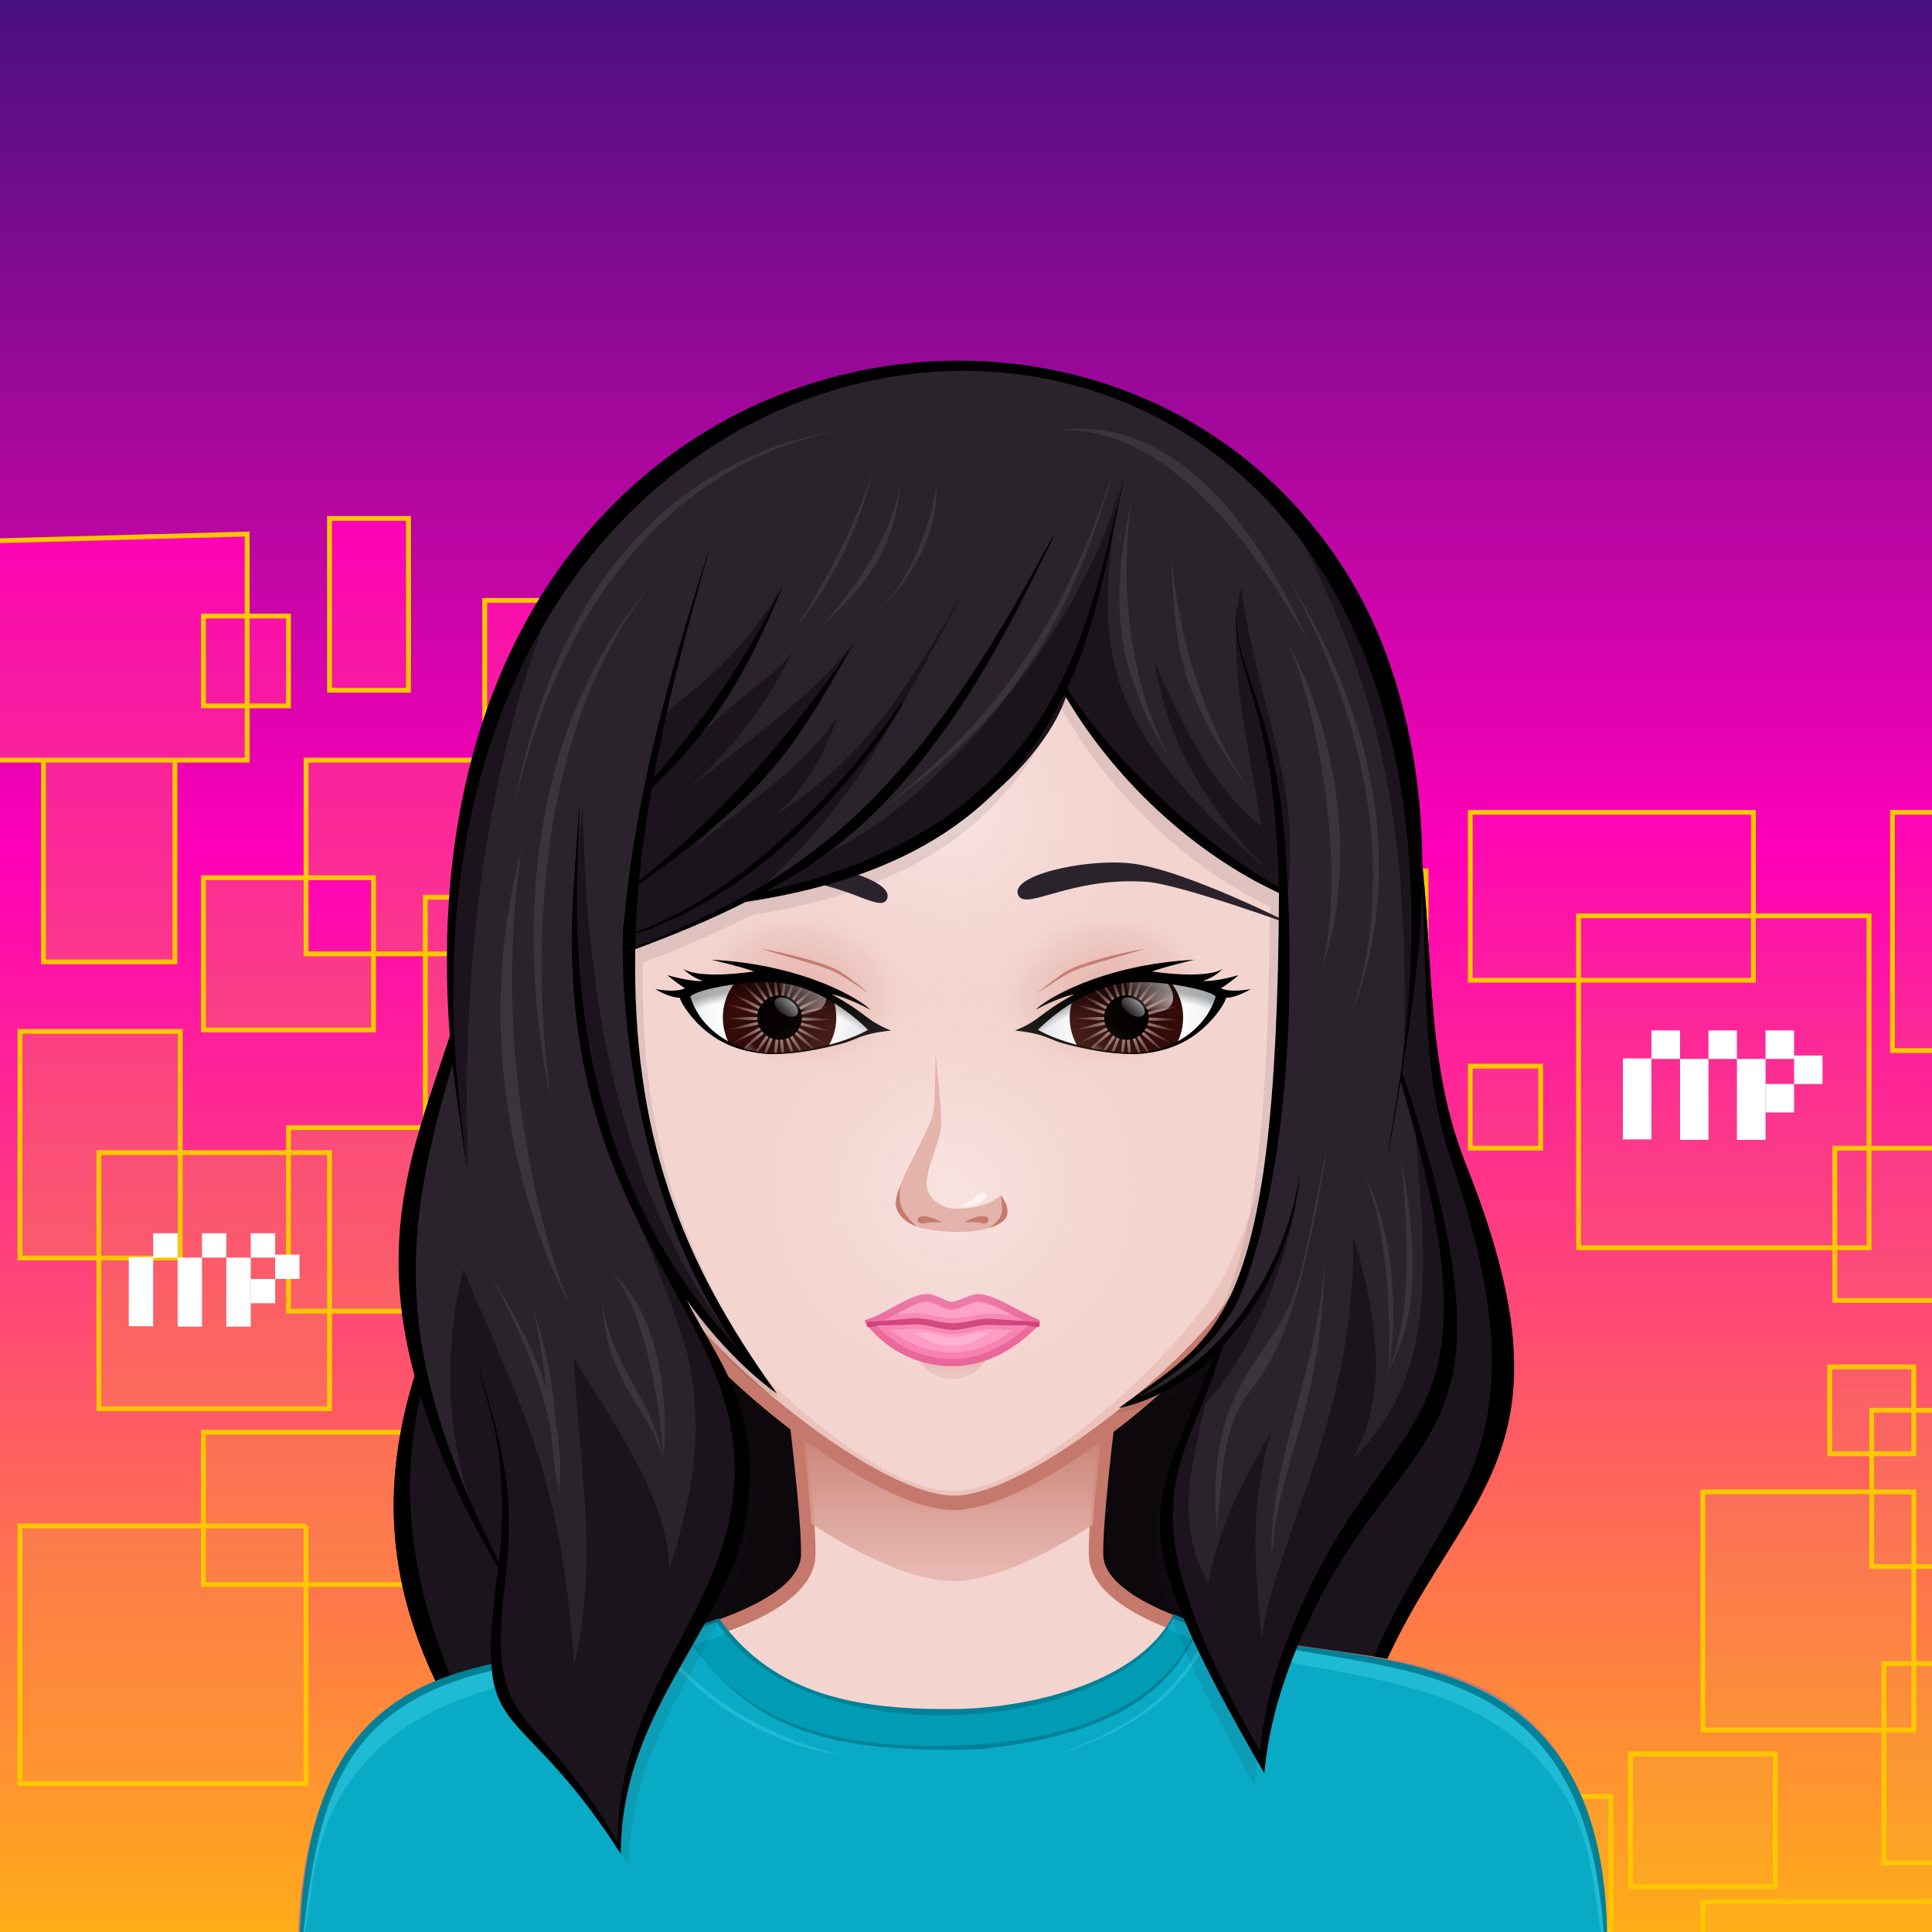 <svg width="600" height="600" viewBox="0 0 600 600" fill="none" xmlns="http://www.w3.org/2000/svg">
<rect x="0" y="0" width="600" height="600" fill="#808080" stroke="none"/>
<g clip-path="url(#clip0)">
<path d="M675 675H-75V-75H675V675Z" fill="url(#paint0_linear)"/>
<path d="M360.996 403.874H308.184V356.576H360.996V403.874ZM414.113 320.069H340.054V380.225H414.113V320.069ZM377.082 441.95H442.881V362.639H377.082V441.95ZM400.757 434.192H334.59V491.191H400.757V434.192ZM580.44 284.416H490.23V387.501H580.44V284.416ZM478.458 331.108H456.605V356.576H478.458V331.108ZM544.531 252.277H456.605V304.426H544.531V252.277ZM442.881 270.468H395.532V335.958H442.881V270.468ZM334.59 275.32H308.184V303.213H334.59V275.32ZM299.325 320.069H258.501V382.71H299.325V320.069ZM347.338 441.95H275.708V521.511H347.338V441.95ZM308.184 576.086H388.617V528.788H308.184V576.086ZM500.311 557.894H443.791V599.129H500.313V557.894H500.311ZM637.361 516.659H585.062V578.511H637.361V516.659ZM551.302 544.718H506.381V585.953H551.302V544.718ZM594.357 463.296H528.843V537.278H594.357V463.296ZM610.791 590.639H528.843V644H610.791V590.639ZM340.054 557.894H251.187V637.937H340.052V557.894H340.054ZM630.216 356.576H569.818V403.874H630.216V356.576ZM594.357 424.49H568.208V451.477H594.357V424.49ZM251.187 474.697H300.975V404.294H251.187V474.697ZM321.764 249.852L232 252.277V320.069H321.764V249.852ZM646 252.277H587.725V326.256H646V252.277ZM371.858 245H347.338V298.361H371.858V245ZM641.143 437.983H581.281V486.494H641.143V437.983Z" fill="url(#paint1_linear)" stroke="#FFC700" stroke-width="1.5"/>
<path d="M115.996 319.874H63.184V272.576H115.996V319.874ZM169.113 236.069H95.054V296.225H169.113V236.069ZM132.082 357.95H197.881V278.639H132.082V357.95ZM155.757 350.192H89.59V407.191H155.757V350.192ZM335.44 200.416H245.23V303.501H335.44V200.416ZM233.458 247.108H211.605V272.576H233.458V247.108ZM299.531 168.277H211.605V220.426H299.531V168.277ZM197.881 186.468H150.532V251.958H197.881V186.468ZM89.59 191.32H63.184V219.213H89.59V191.32ZM54.325 236.069H13.501V298.71H54.325V236.069ZM102.338 357.95H30.708V437.511H102.338V357.95ZM63.184 492.086H143.617V444.788H63.184V492.086ZM255.311 473.894H198.791V515.129H255.313V473.894H255.311ZM392.361 432.659H340.062V494.511H392.361V432.659ZM306.302 460.718H261.381V501.953H306.302V460.718ZM349.357 379.296H283.843V453.278H349.357V379.296ZM365.791 506.639H283.843V560H365.791V506.639ZM95.054 473.894H6.187V553.937H95.052V473.894H95.054ZM385.216 272.576H324.818V319.874H385.216V272.576ZM349.357 340.49H323.208V367.477H349.357V340.49ZM6.187 390.697H55.974V320.294H6.187V390.697ZM76.764 165.852L-13 168.277V236.069H76.764V165.852ZM401 168.277H342.725V242.256H401V168.277ZM126.858 161H102.338V214.361H126.858V161ZM396.143 353.983H336.281V402.494H396.143V353.983Z" fill="url(#paint2_linear)" stroke="#FFC700" stroke-width="1.5"/>
<rect x="504" y="328.705" width="8.861" height="25.142" fill="white"/>
<rect x="521.754" y="328.858" width="8.831" height="25.142" fill="white"/>
<rect x="512.861" y="320" width="8.892" height="8.858" fill="white"/>
<rect x="539.415" y="328.858" width="8.892" height="25.142" fill="white"/>
<rect x="530.585" y="320" width="8.831" height="8.858" fill="white"/>
<rect x="548.308" y="320" width="8.861" height="8.858" fill="white"/>
<rect x="557.169" y="327.792" width="8.831" height="8.858" fill="white"/>
<rect x="548.308" y="336.65" width="8.861" height="8.827" fill="white"/>
<rect x="40" y="390.425" width="7.575" height="21.445" fill="white"/>
<rect x="55.177" y="390.555" width="7.549" height="21.445" fill="white"/>
<rect x="47.575" y="383" width="7.601" height="7.555" fill="white"/>
<rect x="70.274" y="390.555" width="7.601" height="21.445" fill="white"/>
<rect x="62.726" y="383" width="7.549" height="7.555" fill="white"/>
<rect x="77.876" y="383" width="7.575" height="7.555" fill="white"/>
<rect x="85.451" y="389.646" width="7.549" height="7.555" fill="white"/>
<rect x="77.876" y="397.201" width="7.575" height="7.529" fill="white"/>
<path d="M174.312 581.198C174.243 581.107 174.181 581.004 174.115 580.908C182.136 577.971 397.819 596.238 412.418 594.007C412.416 594.231 412.404 594.457 412.404 594.681C412.988 594.548 412.901 594.525 412.93 593.937C413.466 593.87 415.107 593.591 412.986 592.99C420.205 461.509 503.214 482.503 455.514 362.327C444.228 334.285 445.069 307.926 442.345 275.076C438.533 278.798 439.78 298.083 435.117 333.755C470.497 444.642 440.118 439.918 411.287 493.006C401.749 510.547 394.103 528.421 392.454 548.216C345.483 466.991 359.204 468.814 377.991 419.612C374.76 424.172 361.63 433.94 349.591 436.237C379.031 413.87 396.582 413.799 397.198 277.325C370.202 264.833 345.643 241.612 330.491 215.59C310.86 256.298 276.046 273.338 231.57 280.101C220.486 285.736 208.947 290.46 197.284 294.769C196.298 352.11 211.274 391.264 241.327 432.823C230.78 425.272 220.002 412.834 212.407 402.25C221.522 420.503 235.079 435.611 231.383 468.267C227.298 504.133 192.791 528.562 192.791 574.691C159.097 522.096 147.728 544.377 155.545 487.036C142.748 464.65 136.527 449.452 131.348 433.217C130.094 433.206 128.079 433.503 126.929 433.639C112.274 488.863 133.264 529.888 174.312 581.198Z" fill="#1B141C"/>
<path d="M383.982 607.262H197.534V336.69H383.982V607.262Z" fill="#0C080C"/>
<path d="M412.987 592.99C420.207 461.509 503.216 482.503 455.516 362.327C446.573 340.107 445.245 318.934 443.724 294.76C443.283 294.76 442.84 294.76 442.396 294.76C443.105 318.344 443.515 339.326 450.441 359.532C493.833 486.731 413.841 460.73 412.44 592.872C403.278 591.625 182.252 577.865 174.114 580.908C144.985 538.094 123.465 496.321 127.952 449.624C126.568 448.393 125.408 446.937 124.308 445.423C115.429 494.856 136.234 533.604 174.311 581.2C174.243 581.109 174.181 581.006 174.114 580.91C182.136 577.973 397.819 596.24 412.418 594.009C412.416 594.233 412.403 594.459 412.403 594.683C412.987 594.55 412.9 594.527 412.929 593.939C413.468 593.87 415.109 593.591 412.987 592.99Z" fill="black"/>
<path d="M484.186 549.295C471.74 528.251 456.273 524.491 443.524 520.424C430.425 516.248 403.446 513.841 388.731 510.895C374.52 508.051 340.766 498.902 340.381 482.953C339.983 466.243 349.271 399.9 349.271 399.9H242.109C242.109 399.9 251.404 466.241 251.004 482.953C250.623 498.902 216.864 508.051 202.65 510.895C187.933 513.841 160.958 516.248 147.859 520.424C135.106 524.491 119.635 528.249 107.189 549.295C99.64 562.056 94.742 582.717 94.742 605.505H496.641C496.639 582.717 491.75 562.056 484.186 549.295Z" fill="#F3D4CF"/>
<path d="M340.381 482.955C345.55 505.596 378.012 511.332 394.851 514.703C440.238 523.774 464.814 525.338 482.475 555.18C488.489 565.365 493.784 588.045 494.826 605.217C498.628 605.82 495.926 569.104 484.186 549.295C464.004 515.171 423.924 517.941 388.731 510.897C374.52 508.053 340.766 498.904 340.381 482.955ZM251.541 482.955C251.155 498.904 217.402 508.053 203.191 510.897C167.998 517.941 127.917 515.171 107.736 549.295C95.996 569.106 93.294 605.82 97.096 605.217C98.138 588.045 103.433 565.365 109.447 555.18C127.105 525.338 151.683 523.774 197.071 514.703C213.909 511.332 246.372 505.594 251.541 482.955Z" fill="#FFF4F3"/>
<path d="M194.877 527.847C194.877 527.847 254.211 528.467 264.221 531.752C269.015 533.323 281.565 543.422 281.565 543.422C281.565 543.422 267.983 536.855 263.629 535.637C253.513 532.811 194.877 527.847 194.877 527.847ZM295.536 549.57C299.789 549.486 311.875 541.7 311.875 541.7C311.875 541.7 300.328 545.966 296.665 546.175C293.576 546.353 283.477 543.61 283.477 543.61C283.477 543.61 292.049 549.639 295.536 549.57ZM331.195 534.568C345.179 530.801 392.901 527.876 392.901 527.876C392.901 527.876 343.615 526.807 329.695 531.45C325.03 533.008 314.03 542.139 314.03 542.139C314.03 542.139 326.592 535.804 331.195 534.568Z" fill="#E4B3AB"/>
<path d="M484.186 549.296C464.006 515.174 423.856 517.927 388.731 510.898C374.52 508.054 340.766 498.905 340.381 482.956C339.983 466.246 349.271 399.903 349.271 399.903H242.109C242.109 399.903 251.404 466.244 251.004 482.956C250.623 498.905 216.864 508.054 202.65 510.898C187.933 513.844 160.958 516.251 147.859 520.428C135.106 524.494 119.635 528.252 107.189 549.298C99.64 562.059 94.742 582.72 94.742 605.508H496.641C496.639 582.718 491.75 562.057 484.186 549.296Z" stroke="#C5796D" stroke-width="4.5"/>
<path d="M296.054 491.022C307.641 491.003 323.996 483.547 339.368 473.537C340.296 459.682 342.925 437.816 345.032 421.443C316.122 417.688 275.137 417.775 246.374 421.661C248.462 437.884 251.052 459.419 251.994 473.224C267.6 483.41 284.298 491.04 296.054 491.022Z" fill="url(#paint3_linear)"/>
<path d="M316.965 609.42C279.957 609.42 236.792 609.277 185.003 608.979L139.21 608.73C111.557 608.581 106.061 608.55 102.685 608.55L93.211 608.563C93.277 524.613 134.675 518.79 178.501 512.619C193.563 510.499 209.138 508.305 223.215 502.813C240.876 527.621 268.634 530.969 293.468 530.969C294.85 530.969 296.247 530.957 297.645 530.934C323.888 530.344 354.723 521.044 364.594 501.597C365.866 502.082 367.051 502.642 368.195 503.184C369.481 503.791 370.811 504.421 372.284 504.954C381.917 508.442 393.896 510.091 406.574 511.84C448.03 517.557 499.624 524.669 498.924 605.207C498.93 605.526 498.932 607.479 498.899 608.09C474.698 608.09 458.28 608.324 439.273 608.596C413.491 608.965 381.401 609.42 316.99 609.42C316.977 609.42 316.971 609.42 316.965 609.42Z" fill="#09AAC5"/>
<path d="M498.71 605.505C494.511 594.142 496.722 573.521 484.547 555.18C460.406 518.811 415.515 522.142 374.279 510.352C365.57 528.096 348.922 538.4 329.886 544.306L329.853 544.209C348.531 537.584 364.414 527.499 373.364 510.079C372.326 509.776 371.29 509.474 370.258 509.151L372.239 505.347C422.346 520.758 462.788 509.619 486.256 549.295C493.821 562.056 498.71 582.717 498.71 605.505ZM207.363 512.996C209.988 512.387 212.604 511.738 215.21 511.032L212.451 507.375C164.092 519.861 127.747 511.954 105.662 549.295C98.1 562.056 93.209 582.717 93.209 605.505C97.408 594.142 95.198 573.521 107.373 555.18C129.272 522.188 168.248 521.858 206.078 513.281C219.583 529.913 239.312 541.663 260.774 545.046C233.853 538.023 217.11 525.009 207.363 512.996Z" fill="#1FBAD4"/>
<path d="M362.419 505.676C352.069 521.632 324.007 532.515 292.176 532.515C260.724 532.515 234.779 521.73 222.776 503.665L222.685 503.53L225.243 507.375C222.407 508.579 215.264 510.996 215.264 510.996L212.269 507.143L212.453 507.386C213.014 508.119 213.599 508.91 214.216 509.747C223.246 521.978 238.363 542.448 289.408 542.448C293.887 542.448 298.613 542.284 303.454 541.961C337.228 539.542 359.125 528.788 370.252 509.149C370.138 509.101 365.054 507.013 362.419 505.676Z" fill="#009CB6"/>
<path d="M364.489 501.338C354.046 522.223 320.922 530.205 297.637 530.729C267.318 531.201 240.536 526.915 223.286 502.561C168.661 523.99 93 495.13 93 608.772C112.225 608.772 84.084 608.643 185.002 609.186C424.018 610.56 423.572 608.295 499.084 608.295C499.139 608.024 499.131 605.486 499.127 605.209C500.039 500.375 414.146 519.886 372.353 504.759C369.513 503.729 367.271 502.376 364.489 501.338ZM222.602 503.781C251.209 546.821 347.313 537.986 364.385 502.619C366.706 503.595 369.233 504.566 371.926 505.519C363.838 522.478 346.497 538.667 303.438 541.752C237.116 546.173 221.794 519.287 212.617 507.259C212.898 507.181 219.776 504.84 222.602 503.781ZM93.29 608.418C98.469 561.025 103.143 527.17 161.012 517.124C180.885 513.458 191.07 513.107 212.451 507.323C228.761 529.681 245.057 545.686 305.053 543.163C349.324 538.239 364.238 523.236 372.301 505.666C427.241 522.958 495.118 505.31 498.423 607.964C393.877 606.603 292.874 603.883 93.29 608.418Z" fill="#008197"/>
<path d="M418.018 294.267H418.008C417.983 294.377 400.363 378.598 383.372 404.655C370.006 425.152 320.464 466.676 296.28 466.713C272.102 466.754 222.453 425.367 209.024 404.91C191.952 378.906 174.045 294.76 174.02 294.648H174.018C171.329 284.475 169.887 273.795 169.87 262.782C169.76 193.436 226.124 137.148 295.768 137.04C365.419 136.932 421.958 193.043 422.062 262.389C422.08 273.402 420.676 284.083 418.018 294.267Z" fill="#F3D4CF"/>
<path d="M349.612 148.962C389.189 170.192 416.06 211.847 415.986 259.745C415.967 270.758 414.527 281.438 411.836 291.611H411.834C411.809 291.721 393.902 375.869 376.828 401.873C364.51 420.644 321.401 463.032 295.965 463.032C270.527 463.032 227.423 420.642 215.103 401.873C198.028 375.869 180.119 291.723 180.096 291.611H180.094C177.405 281.438 175.963 270.758 175.947 259.745C175.87 211.847 202.743 170.192 242.316 148.962C199.445 169.061 169.79 212.475 169.868 262.782C169.885 273.795 171.327 284.475 174.016 294.649H174.018C174.045 294.76 191.952 378.906 209.027 404.91C218.175 418.848 246.571 447.368 268.483 458.321C267.387 457.853 266.283 457.355 265.17 456.835C276.374 462.791 287.262 466.703 295.65 466.713C295.752 466.713 295.864 466.703 295.965 466.703C296.067 466.703 296.179 466.713 296.28 466.713C304.666 466.703 315.555 462.791 326.76 456.835C325.646 457.357 324.541 457.853 323.443 458.321C345.355 447.37 373.753 418.846 382.902 404.91C399.974 378.906 417.885 294.76 417.906 294.649H417.91C420.599 284.475 422.041 273.795 422.058 262.782C422.141 212.475 392.489 169.061 349.612 148.962Z" fill="#EBC3BD"/>
<path d="M418.018 294.267H418.008C417.983 294.377 400.363 378.598 383.372 404.655C370.006 425.152 320.464 466.676 296.28 466.713C272.102 466.754 222.453 425.367 209.024 404.91C191.952 378.906 174.045 294.76 174.02 294.648H174.018C171.329 284.475 169.887 273.795 169.87 262.782C169.76 193.436 226.124 137.148 295.768 137.04C365.419 136.932 421.958 193.043 422.062 262.389C422.08 273.402 420.676 284.083 418.018 294.267Z" stroke="#C5796D" stroke-width="4.5"/>
<path d="M295.965 428.247C287.351 428.247 285.331 421.551 285.331 421.551H306.601C306.601 421.549 303.541 428.247 295.965 428.247Z" fill="url(#paint4_linear)"/>
<path d="M270.14 410.69C275.849 408.719 283.065 403.18 287.608 402.977C289.955 402.871 292.478 404.779 295.012 405.392C296.775 405.821 301.774 402.998 303.568 402.977C308.275 402.931 316.673 408.717 321.734 410.69C322.014 410.804 321.734 410.69 321.734 410.69C321.734 410.69 311.26 423.163 295.938 423.163C278.596 423.161 270.14 410.69 270.14 410.69C270.14 410.69 269.856 410.793 270.14 410.69Z" fill="#F771A9"/>
<path d="M270.14 410.69C275.849 408.719 283.065 403.18 287.608 402.977C289.955 402.871 292.478 404.779 295.012 405.392C296.775 405.821 301.774 402.998 303.568 402.977C308.275 402.931 316.673 408.717 321.734 410.69C322.014 410.804 321.734 410.69 321.734 410.69C321.734 410.69 311.26 423.163 295.938 423.163C278.596 423.161 270.14 410.69 270.14 410.69ZM270.14 410.69C270.14 410.69 269.856 410.793 270.14 410.69Z" stroke="#E85391" stroke-width="2.25"/>
<path d="M322.494 410.569C322.107 410.412 321.239 410.511 320.934 410.526C320.305 410.559 319.803 410.284 318.42 410.259C316.882 410.234 310.247 409.703 308.055 409.558C303.645 409.262 300.133 410.938 295.94 410.938C291.745 410.938 287.927 409.109 283.519 409.405C281.329 409.554 274.998 410.223 273.457 410.259C272.083 410.298 271.544 410.534 270.906 410.507C270.61 410.493 269.674 410.404 269.309 410.611C269.005 410.789 269.123 411.769 269.365 412.026C269.955 412.643 272.259 411.543 273.423 411.57C275.033 411.605 281.385 411.466 283.61 411.319C287.921 411.025 291.764 413.02 295.94 413.02C300.117 413.02 303.657 411.178 307.968 411.468C310.187 411.618 316.837 411.601 318.451 411.57C319.617 411.541 322.105 412.5 322.702 412.026C322.981 411.798 322.834 410.708 322.494 410.569Z" fill="#C92066"/>
<path d="M295.938 419.968C288.957 419.968 282.172 417.578 276.794 413.12C279.502 412.97 282.288 412.546 285 412.666C288.341 412.811 291.513 414.126 294.852 414.35C298.461 414.59 301.809 413.339 305.343 412.91C308.289 412.556 311.415 413.033 314.369 413.14C309.085 417.197 302.681 419.968 295.938 419.968ZM305.863 408.042C308.583 407.876 311.376 408.224 314.096 408.334C311.134 406.859 307.978 405.117 304.672 404.591C301.826 404.139 299.058 406.418 296.292 406.878C293.172 407.396 290.72 404.495 287.674 404.495C284.376 404.64 281.049 406.772 278.194 408.235C280.85 408.077 283.581 407.69 286.241 407.943C289.497 408.247 292.65 409.422 295.94 409.422C299.3 409.422 302.509 408.245 305.863 408.042Z" fill="#FF8EBD"/>
<path d="M295.838 417.994C291.635 417.994 287.537 416.542 284.016 413.849C284.803 413.772 285.598 413.712 286.363 413.712C286.605 413.712 286.848 413.718 287.09 413.731C288.352 413.799 289.595 414.162 290.914 414.547C292.194 414.916 293.516 415.299 294.898 415.415C295.171 415.44 295.445 415.448 295.716 415.448C297.413 415.448 299.023 415.026 300.58 414.622C301.569 414.361 302.503 414.114 303.464 413.973C303.988 413.89 304.556 413.853 305.198 413.853C305.753 413.853 306.325 413.882 306.893 413.923C303.961 416.101 300.166 417.994 295.838 417.994Z" fill="#FFA8CC"/>
<path d="M214.404 309.173C216.944 306.73 233.238 303.633 242.643 304.874C257.523 306.836 269.574 319.966 269.574 319.966C269.574 319.966 259.556 326.353 241.379 327.341C229.405 327.994 217.365 320.26 214.404 309.173Z" fill="url(#paint5_radial)"/>
<path d="M259.707 315.995C259.707 325.719 251.823 333.604 242.1 333.604C232.376 333.604 224.489 325.719 224.489 315.995C224.489 306.27 232.376 298.386 242.1 298.386C251.823 298.384 259.707 306.268 259.707 315.995Z" fill="#340B08"/>
<path d="M240.126 298.583C240.058 298.591 239.989 298.599 239.917 298.607C240.002 299.003 240.085 299.403 240.166 299.799C240.151 299.395 240.141 298.984 240.126 298.583ZM240.163 299.794C240.369 305.581 240.706 310.737 241.68 312.603C242.196 310.561 241.321 305.471 240.163 299.794ZM241.684 312.608C241.558 313.096 241.367 313.43 241.075 313.544C240.781 313.654 240.414 313.527 239.996 313.242C240.116 313.73 240.103 314.116 239.89 314.354C239.679 314.59 239.3 314.648 238.798 314.582C239.13 314.963 239.3 315.313 239.225 315.618C239.144 315.924 238.833 316.152 238.365 316.328C238.831 316.511 239.144 316.741 239.217 317.047C239.291 317.354 239.121 317.7 238.792 318.079C239.291 318.019 239.675 318.081 239.88 318.317C240.089 318.553 240.099 318.941 239.983 319.43C240.395 319.146 240.762 319.021 241.056 319.135C241.353 319.245 241.541 319.583 241.659 320.076C241.895 319.63 242.163 319.345 242.48 319.313C242.786 319.272 243.116 319.488 243.445 319.867C243.449 319.361 243.555 318.99 243.82 318.81C244.077 318.632 244.464 318.667 244.932 318.847C244.704 318.4 244.626 318.023 244.771 317.741C244.918 317.461 245.278 317.312 245.78 317.254C245.367 316.964 245.115 316.668 245.121 316.351C245.119 316.034 245.367 315.738 245.786 315.452C245.287 315.39 244.932 315.239 244.783 314.961C244.638 314.681 244.719 314.3 244.951 313.853C244.477 314.029 244.095 314.064 243.836 313.886C243.575 313.708 243.47 313.333 243.468 312.829C243.14 313.206 242.813 313.413 242.498 313.372C242.183 313.331 241.914 313.053 241.684 312.608ZM243.466 312.827C244.872 311.257 246.461 306.343 248.073 300.785C245.566 305.997 243.47 310.718 243.466 312.827ZM248.071 300.783C248.247 300.426 248.427 300.062 248.595 299.697C248.533 299.674 248.471 299.647 248.409 299.62C248.297 300.01 248.185 300.399 248.071 300.783ZM244.951 313.851C246.925 313.111 250.619 309.498 254.628 305.326C249.987 308.779 245.933 311.986 244.951 313.851ZM254.628 305.328C254.922 305.108 255.222 304.887 255.525 304.669C255.481 304.617 255.436 304.572 255.4 304.524C255.143 304.787 254.889 305.061 254.628 305.328ZM245.78 315.452C247.872 315.711 252.821 314.228 258.317 312.396C252.597 313.297 247.52 314.252 245.78 315.452ZM258.317 312.396C258.64 312.351 258.976 312.297 259.307 312.245C259.293 312.191 259.281 312.133 259.266 312.077C258.951 312.183 258.628 312.291 258.317 312.396ZM245.776 317.25C247.507 318.458 252.579 319.44 258.284 320.368C252.811 318.51 247.87 316.997 245.776 317.25ZM258.284 320.368C258.564 320.465 258.846 320.565 259.121 320.654C259.136 320.604 259.148 320.556 259.158 320.507C258.875 320.465 258.576 320.418 258.284 320.368ZM244.93 318.843C245.906 320.712 249.944 323.944 254.561 327.424C250.576 323.229 246.905 319.593 244.93 318.843ZM254.565 327.418C254.737 327.598 254.918 327.789 255.09 327.973C255.119 327.938 255.146 327.909 255.179 327.878C254.974 327.724 254.762 327.569 254.565 327.418ZM243.449 319.862C243.441 321.973 245.51 326.703 247.988 331.934C246.405 326.365 244.847 321.439 243.449 319.862ZM247.99 331.934C248.052 332.154 248.119 332.379 248.177 332.605C248.22 332.589 248.251 332.574 248.29 332.564C248.191 332.352 248.09 332.139 247.99 331.934ZM241.659 320.072C240.673 321.94 240.306 327.086 240.068 332.87C241.257 327.209 242.163 322.123 241.659 320.072ZM240.07 332.87C240.023 333.09 239.979 333.314 239.933 333.539C239.975 333.548 240.006 333.55 240.047 333.554C240.054 333.33 240.064 333.094 240.07 332.87ZM239.983 319.427C238.235 320.621 235.521 325.015 232.623 330.022C236.306 325.56 239.474 321.474 239.983 319.427ZM232.625 330.022C232.471 330.208 232.31 330.405 232.15 330.589C232.188 330.614 232.221 330.631 232.26 330.66C232.38 330.447 232.505 330.233 232.625 330.022ZM238.794 318.079C236.691 318.325 232.248 320.948 227.354 324.035C232.693 321.797 237.387 319.657 238.794 318.079ZM227.354 324.041C227.102 324.147 226.843 324.252 226.584 324.364C226.602 324.404 226.627 324.443 226.652 324.482C226.888 324.337 227.122 324.186 227.354 324.041ZM238.365 316.328C236.395 315.572 231.237 315.835 225.465 316.295C231.233 316.788 236.389 317.074 238.365 316.328ZM225.467 316.295C225.154 316.266 224.829 316.237 224.52 316.21C224.518 316.266 224.514 316.32 224.518 316.376C224.839 316.345 225.156 316.318 225.467 316.295ZM238.798 314.582C237.41 313.001 232.724 310.834 227.406 308.564C232.277 311.675 236.706 314.329 238.798 314.582ZM227.406 308.564C227.102 308.367 226.791 308.172 226.482 307.973C226.455 308.027 226.428 308.083 226.397 308.135C226.737 308.28 227.079 308.421 227.406 308.564ZM239.996 313.239C239.501 311.191 236.354 307.093 232.701 302.608C235.571 307.632 238.26 312.038 239.996 313.239ZM232.703 302.608C232.507 302.27 232.314 301.926 232.121 301.584C232.067 301.622 232.007 301.661 231.958 301.696C232.204 302.001 232.461 302.307 232.703 302.608Z" fill="url(#paint6_radial)"/>
<path d="M244.699 298.639C244.628 298.63 244.562 298.618 244.491 298.609C244.469 299.016 244.446 299.424 244.421 299.823C244.51 299.43 244.607 299.032 244.699 298.639ZM244.419 299.821C243.12 305.465 242.111 310.532 242.571 312.587C243.598 310.747 244.067 305.603 244.419 299.821ZM242.573 312.589C242.327 313.028 242.055 313.302 241.742 313.335C241.432 313.364 241.108 313.146 240.781 312.763C240.769 313.266 240.657 313.635 240.392 313.809C240.126 313.981 239.743 313.94 239.275 313.747C239.497 314.201 239.571 314.582 239.418 314.857C239.263 315.133 238.902 315.274 238.405 315.321C238.807 315.62 239.051 315.92 239.043 316.235C239.037 316.55 238.782 316.84 238.366 317.122C238.863 317.192 239.215 317.352 239.356 317.633C239.495 317.915 239.408 318.292 239.167 318.736C239.642 318.568 240.025 318.543 240.28 318.729C240.535 318.912 240.632 319.289 240.619 319.794C240.963 319.427 241.293 319.218 241.61 319.27C241.916 319.311 242.177 319.601 242.401 320.055C242.534 319.566 242.733 319.235 243.035 319.129C243.331 319.023 243.694 319.158 244.102 319.454C243.996 318.963 244.017 318.578 244.232 318.344C244.448 318.11 244.833 318.062 245.335 318.133C245.009 317.745 244.841 317.395 244.931 317.089C245.011 316.782 245.328 316.56 245.807 316.392C245.339 316.204 245.036 315.966 244.964 315.659C244.897 315.35 245.074 315.004 245.415 314.634C244.912 314.681 244.531 314.615 244.33 314.375C244.125 314.136 244.118 313.747 244.249 313.26C243.833 313.538 243.462 313.654 243.17 313.534C242.865 313.418 242.681 313.08 242.573 312.589ZM244.239 313.266C246.004 312.11 248.809 307.777 251.804 302.825C248.034 307.211 244.788 311.228 244.239 313.266ZM251.804 302.821C252.065 302.521 252.333 302.216 252.592 301.91C252.536 301.87 252.484 301.827 252.43 301.785C252.221 302.135 252.011 302.481 251.804 302.821ZM245.407 314.638C247.506 314.433 252.009 311.899 256.961 308.906C251.583 311.041 246.836 313.09 245.407 314.638ZM256.959 308.908C257.3 308.773 257.648 308.636 257.996 308.504C257.967 308.444 257.936 308.388 257.914 308.332C257.597 308.52 257.28 308.717 256.959 308.908ZM245.792 316.397C247.746 317.188 252.913 317.037 258.693 316.691C252.935 316.082 247.785 315.69 245.792 316.397ZM258.693 316.691C259.02 316.73 259.355 316.765 259.687 316.801C259.689 316.745 259.691 316.687 259.693 316.629C259.36 316.649 259.02 316.67 258.693 316.691ZM245.326 318.135C246.683 319.751 251.33 322.011 256.6 324.385C251.792 321.172 247.412 318.433 245.326 318.135ZM256.6 324.383C256.843 324.549 257.089 324.716 257.333 324.876C257.36 324.832 257.383 324.789 257.406 324.745C257.143 324.629 256.867 324.507 256.6 324.383ZM244.096 319.454C244.554 321.512 247.615 325.678 251.179 330.237C248.413 325.149 245.809 320.689 244.096 319.454ZM251.181 330.231C251.303 330.451 251.423 330.681 251.545 330.904C251.583 330.877 251.616 330.857 251.655 330.834C251.496 330.631 251.334 330.428 251.181 330.231ZM242.401 320.055C241.848 322.09 242.623 327.196 243.661 332.889C243.572 327.101 243.344 321.94 242.401 320.055ZM243.661 332.889C243.665 333.117 243.669 333.353 243.669 333.587C243.712 333.581 243.748 333.577 243.789 333.577C243.748 333.347 243.704 333.115 243.661 332.889ZM240.617 319.794C239.182 321.344 237.493 326.22 235.768 331.745C238.38 326.581 240.576 321.905 240.617 319.794ZM235.768 331.745C235.664 331.944 235.563 332.149 235.463 332.357C235.498 332.373 235.529 332.383 235.569 332.4C235.633 332.185 235.703 331.961 235.768 331.745ZM239.165 318.738C237.168 319.438 233.408 322.98 229.312 327.068C234.028 323.71 238.144 320.583 239.165 318.738ZM229.312 327.068C229.116 327.206 228.911 327.354 228.712 327.494C228.741 327.528 228.768 327.552 228.797 327.588C228.966 327.412 229.143 327.24 229.312 327.068ZM238.363 317.126C236.271 316.819 231.301 318.205 225.772 319.92C231.51 319.139 236.598 318.286 238.363 317.126ZM225.772 319.925C225.501 319.962 225.223 319.995 224.943 320.036C224.954 320.08 224.966 320.124 224.981 320.167C225.246 320.09 225.511 320.005 225.772 319.925ZM238.405 315.326C236.698 314.085 231.645 313.003 225.954 311.955C231.394 313.923 236.302 315.533 238.405 315.326ZM225.954 311.955C225.658 311.847 225.354 311.735 225.059 311.628C225.043 311.682 225.026 311.733 225.016 311.787C225.333 311.841 225.65 311.897 225.954 311.955ZM239.275 313.751C238.343 311.864 234.38 308.56 229.826 304.988C233.727 309.256 237.319 312.966 239.275 313.751ZM229.826 304.99C229.582 304.721 229.337 304.452 229.091 304.18C229.047 304.226 229.006 304.271 228.964 304.315C229.254 304.541 229.547 304.766 229.826 304.99ZM240.779 312.763C240.829 310.656 238.852 305.883 236.484 300.607C237.953 306.202 239.414 311.153 240.779 312.763ZM236.484 300.607C236.383 300.23 236.286 299.848 236.186 299.467C236.126 299.488 236.058 299.511 236 299.533C236.161 299.892 236.327 300.252 236.484 300.607Z" fill="url(#paint7_radial)"/>
<path d="M249.005 315.995C249.005 319.811 245.914 322.9 242.1 322.9C238.286 322.9 235.191 319.809 235.191 315.995C235.191 312.181 238.286 309.088 242.1 309.088C245.918 309.088 249.005 312.181 249.005 315.995Z" fill="#340B08"/>
<path opacity="0.9" d="M249.005 315.995C249.005 319.811 245.914 322.9 242.1 322.9C238.286 322.9 235.191 319.809 235.191 315.995C235.191 312.181 238.286 309.088 242.1 309.088C245.918 309.088 249.005 312.181 249.005 315.995Z" fill="black"/>
<path opacity="0.5" d="M232.465 324.06C233.782 323.175 235.572 323.531 236.457 324.847C237.341 326.167 236.991 327.954 235.672 328.839C234.35 329.728 232.564 329.373 231.68 328.056C230.795 326.736 231.145 324.944 232.465 324.06Z" fill="url(#paint8_linear)"/>
<path opacity="0.5" d="M247.557 315.033C246.819 316.131 244.712 316.003 242.844 314.752C240.973 313.498 240.055 311.59 240.791 310.495L240.793 310.492C241.526 309.394 243.635 309.521 245.504 310.776C247.374 312.028 248.292 313.933 247.559 315.031C247.557 315.033 247.557 315.033 247.557 315.033Z" fill="url(#paint9_linear)"/>
<path opacity="0.75" d="M255.941 312.102C254.272 314.665 249.967 314.816 246.327 312.446C242.689 310.074 241.092 306.076 242.76 303.515C244.429 300.957 248.734 300.801 252.374 303.171C256.01 305.545 257.605 309.546 255.941 312.102Z" fill="url(#paint10_linear)"/>
<path d="M203.425 317.548C203.425 346.154 220.122 369.337 240.714 369.337C261.307 369.337 278.004 346.154 278.004 317.548C278.004 288.941 261.307 265.755 240.714 265.755C220.122 265.755 203.425 288.941 203.425 317.548ZM214.405 309.173C216.944 306.73 233.238 303.633 242.643 304.874C257.524 306.836 269.574 319.966 269.574 319.966C269.574 319.966 259.556 326.353 241.379 327.341C229.405 327.994 217.365 320.26 214.405 309.173Z" fill="#F3D4CF"/>
<path d="M242.475 335.348C261.974 339.953 280.699 332.013 284.31 317.604C287.911 303.194 275.033 287.783 255.531 283.17C236.029 278.562 217.303 286.503 213.694 300.913C210.092 315.326 222.967 330.734 242.475 335.348ZM214.405 309.173C216.945 306.73 233.238 303.633 242.643 304.874C257.524 306.836 269.575 319.966 269.575 319.966C269.575 319.966 259.556 326.353 241.38 327.341C229.405 327.994 217.365 320.26 214.405 309.173Z" fill="url(#paint11_radial)"/>
<path d="M214.404 309.173C216.944 306.73 233.238 303.633 242.643 304.874C257.523 306.836 269.574 319.966 269.574 319.966C269.574 319.966 259.556 326.353 241.379 327.341C229.405 327.994 217.365 320.26 214.404 309.173Z" fill="url(#paint12_radial)"/>
<path d="M269.926 308.551C256.457 299.745 261.528 302.15 236.304 294.665C243.231 295.701 256.133 298.945 260.556 301.543C262.966 302.898 267.855 306.741 269.926 308.551Z" fill="#C5796D"/>
<path d="M203.441 307.147C203.441 307.147 207.759 309.852 211.133 309.854C211.401 311.441 215.776 318.677 223.3 322.997C234.674 329.531 247.947 327.513 260.619 324.329C266.823 322.784 266.44 321.18 276.722 320.041C268.648 316.788 269.502 314.868 258.303 308.806C263.415 309.782 270.283 313.602 270.283 313.602C267.72 310.594 249.738 299.523 220.924 298.048C220.924 298.048 230.555 300.302 234.18 301.713C217.504 303.985 212.963 301.479 212.078 300.812C212.818 301.437 214.539 303.38 218.301 304.648C214.411 304.945 207.297 302.852 207.297 302.852C207.297 302.852 209.093 304.563 212.741 306.923C209.621 308.423 203.441 307.147 203.441 307.147ZM214.405 309.415C216.944 307.06 233.238 304.07 242.643 305.27C257.524 307.161 269.574 319.825 269.574 319.825C269.574 319.825 259.556 325.986 241.379 326.939C229.405 327.567 217.365 320.109 214.405 309.415Z" fill="black"/>
<path d="M377.517 309.173C374.977 306.73 358.683 303.633 349.278 304.874C334.397 306.836 322.347 319.966 322.347 319.966C322.347 319.966 332.365 326.353 350.542 327.341C362.516 327.994 374.556 320.26 377.517 309.173Z" fill="url(#paint13_radial)"/>
<path d="M367.432 315.995C367.432 325.719 359.547 333.604 349.825 333.604C340.101 333.604 332.214 325.719 332.214 315.995C332.214 306.27 340.101 298.386 349.825 298.386C359.547 298.384 367.432 306.268 367.432 315.995Z" fill="#340B08"/>
<path d="M347.851 298.583C347.782 298.591 347.714 298.599 347.642 298.607C347.726 299.003 347.809 299.403 347.89 299.799C347.876 299.395 347.865 298.984 347.851 298.583ZM347.888 299.794C348.093 305.581 348.431 310.737 349.404 312.603C349.92 310.561 349.046 305.471 347.888 299.794ZM349.409 312.608C349.282 313.096 349.092 313.43 348.8 313.544C348.505 313.654 348.139 313.527 347.72 313.242C347.84 313.73 347.828 314.116 347.615 314.354C347.403 314.59 347.024 314.648 346.523 314.582C346.854 314.963 347.024 315.313 346.95 315.618C346.869 315.924 346.558 316.152 346.09 316.328C346.556 316.511 346.869 316.741 346.941 317.047C347.016 317.354 346.846 317.7 346.517 318.079C347.016 318.019 347.399 318.081 347.604 318.317C347.813 318.553 347.824 318.941 347.708 319.43C348.12 319.146 348.487 319.021 348.781 319.135C349.077 319.245 349.266 319.583 349.384 320.076C349.62 319.63 349.887 319.345 350.204 319.313C350.511 319.272 350.84 319.488 351.17 319.867C351.174 319.361 351.279 318.99 351.544 318.81C351.801 318.632 352.189 318.667 352.657 318.847C352.429 318.4 352.35 318.023 352.495 317.741C352.642 317.461 353.003 317.312 353.504 317.254C353.092 316.964 352.839 316.668 352.845 316.351C352.843 316.034 353.092 315.738 353.51 315.452C353.011 315.39 352.657 315.239 352.508 314.961C352.363 314.681 352.444 314.3 352.676 313.853C352.201 314.029 351.82 314.064 351.561 313.886C351.3 313.708 351.194 313.333 351.192 312.829C350.865 313.206 350.538 313.413 350.223 313.372C349.908 313.331 349.639 313.053 349.409 312.608ZM351.19 312.827C352.597 311.257 354.186 306.343 355.798 300.785C353.291 305.997 351.194 310.718 351.19 312.827ZM355.796 300.783C355.972 300.426 356.152 300.062 356.32 299.697C356.257 299.674 356.195 299.647 356.133 299.62C356.021 300.01 355.909 300.399 355.796 300.783ZM352.676 313.851C354.65 313.111 358.344 309.498 362.352 305.326C357.712 308.779 353.658 311.986 352.676 313.851ZM362.352 305.328C362.646 305.108 362.947 304.887 363.249 304.669C363.206 304.617 363.16 304.572 363.125 304.524C362.868 304.787 362.613 305.061 362.352 305.328ZM353.504 315.452C355.597 315.711 360.546 314.228 366.042 312.396C360.322 313.297 355.244 314.252 353.504 315.452ZM366.042 312.396C366.365 312.351 366.701 312.297 367.032 312.245C367.018 312.191 367.005 312.133 366.991 312.077C366.676 312.183 366.353 312.291 366.042 312.396ZM353.5 317.25C355.232 318.458 360.303 319.44 366.009 320.368C360.535 318.51 355.595 316.997 353.5 317.25ZM366.009 320.368C366.288 320.465 366.57 320.565 366.846 320.654C366.86 320.604 366.873 320.556 366.883 320.507C366.599 320.465 366.301 320.418 366.009 320.368ZM352.655 318.843C353.631 320.712 357.668 323.944 362.286 327.424C358.3 323.229 354.629 319.593 352.655 318.843ZM362.29 327.418C362.462 327.598 362.642 327.789 362.814 327.973C362.843 327.938 362.87 327.909 362.903 327.878C362.698 327.724 362.487 327.569 362.29 327.418ZM351.174 319.862C351.165 321.973 353.235 326.703 355.713 331.934C354.13 326.365 352.572 321.439 351.174 319.862ZM355.715 331.934C355.777 332.154 355.843 332.379 355.901 332.605C355.945 332.589 355.976 332.574 356.015 332.564C355.916 332.352 355.814 332.139 355.715 331.934ZM349.384 320.072C348.398 321.94 348.031 327.086 347.793 332.87C348.982 327.209 349.887 322.123 349.384 320.072ZM347.795 332.87C347.747 333.09 347.704 333.314 347.658 333.539C347.7 333.548 347.731 333.55 347.772 333.554C347.778 333.33 347.789 333.094 347.795 332.87ZM347.708 319.427C345.959 320.621 343.245 325.015 340.347 330.022C344.031 325.56 347.198 321.474 347.708 319.427ZM340.349 330.022C340.196 330.208 340.034 330.405 339.875 330.589C339.912 330.614 339.945 330.631 339.985 330.66C340.105 330.447 340.229 330.233 340.349 330.022ZM346.519 318.079C344.416 318.325 339.972 320.948 335.079 324.035C340.418 321.797 345.112 319.657 346.519 318.079ZM335.079 324.041C334.826 324.147 334.567 324.252 334.308 324.364C334.327 324.404 334.352 324.443 334.377 324.482C334.613 324.337 334.847 324.186 335.079 324.041ZM346.09 316.328C344.12 315.572 338.961 315.835 333.19 316.295C338.957 316.788 344.113 317.074 346.09 316.328ZM333.192 316.295C332.879 316.266 332.554 316.237 332.245 316.21C332.243 316.266 332.239 316.32 332.243 316.376C332.564 316.345 332.881 316.318 333.192 316.295ZM346.523 314.582C345.135 313.001 340.449 310.834 335.131 308.564C340.001 311.675 344.43 314.329 346.523 314.582ZM335.131 308.564C334.826 308.367 334.516 308.172 334.207 307.973C334.18 308.027 334.153 308.083 334.122 308.135C334.462 308.28 334.804 308.421 335.131 308.564ZM347.72 313.239C347.225 311.191 344.078 307.093 340.426 302.608C343.295 307.632 345.984 312.038 347.72 313.239ZM340.428 302.608C340.231 302.27 340.039 301.926 339.846 301.584C339.792 301.622 339.732 301.661 339.682 301.696C339.929 302.001 340.186 302.307 340.428 302.608Z" fill="url(#paint14_radial)"/>
<path d="M352.423 298.639C352.353 298.63 352.286 298.618 352.216 298.61C352.193 299.016 352.17 299.424 352.146 299.823C352.235 299.43 352.332 299.032 352.423 298.639ZM352.143 299.821C350.845 305.465 349.836 310.532 350.296 312.587C351.323 310.747 351.791 305.603 352.143 299.821ZM350.298 312.589C350.051 313.028 349.78 313.302 349.467 313.335C349.156 313.364 348.833 313.146 348.506 312.763C348.493 313.266 348.381 313.635 348.116 313.809C347.851 313.981 347.468 313.94 347 313.747C347.221 314.201 347.296 314.582 347.143 314.857C346.987 315.133 346.627 315.274 346.13 315.321C346.531 315.62 346.776 315.92 346.768 316.235C346.761 316.55 346.507 316.84 346.09 317.122C346.587 317.192 346.94 317.352 347.08 317.633C347.219 317.915 347.132 318.292 346.892 318.736C347.366 318.568 347.75 318.543 348.004 318.729C348.259 318.912 348.357 319.289 348.344 319.794C348.688 319.427 349.017 319.218 349.334 319.27C349.641 319.311 349.902 319.601 350.126 320.055C350.258 319.566 350.457 319.235 350.76 319.129C351.056 319.023 351.418 319.158 351.827 319.454C351.721 318.963 351.742 318.578 351.957 318.344C352.172 318.11 352.558 318.062 353.059 318.133C352.734 317.745 352.566 317.395 352.655 317.089C352.736 316.782 353.053 316.56 353.531 316.392C353.063 316.204 352.761 315.966 352.688 315.659C352.622 315.35 352.798 315.004 353.14 314.634C352.637 314.681 352.255 314.615 352.054 314.375C351.849 314.136 351.843 313.747 351.974 313.26C351.557 313.538 351.186 313.654 350.894 313.534C350.59 313.418 350.405 313.08 350.298 312.589ZM351.963 313.266C353.728 312.11 356.533 307.777 359.529 302.825C355.758 307.211 352.512 311.228 351.963 313.266ZM359.529 302.821C359.79 302.521 360.057 302.216 360.316 301.91C360.26 301.87 360.208 301.827 360.155 301.785C359.945 302.135 359.736 302.481 359.529 302.821ZM353.132 314.638C355.23 314.433 359.734 311.899 364.685 308.906C359.307 311.041 354.561 313.09 353.132 314.638ZM364.683 308.908C365.025 308.773 365.373 308.636 365.721 308.504C365.692 308.444 365.661 308.388 365.638 308.332C365.321 308.52 365.004 308.717 364.683 308.908ZM353.517 316.397C355.471 317.188 360.637 317.037 366.417 316.691C360.66 316.082 355.51 315.69 353.517 316.397ZM366.417 316.691C366.744 316.73 367.08 316.765 367.412 316.801C367.414 316.745 367.416 316.687 367.418 316.629C367.084 316.649 366.744 316.67 366.417 316.691ZM353.051 318.135C354.408 319.751 359.054 322.011 364.325 324.385C359.516 321.172 355.137 318.433 353.051 318.135ZM364.325 324.383C364.567 324.549 364.814 324.716 365.058 324.876C365.085 324.832 365.108 324.789 365.131 324.745C364.868 324.629 364.592 324.507 364.325 324.383ZM351.82 319.454C352.278 321.512 355.34 325.678 358.903 330.237C356.138 325.149 353.534 320.689 351.82 319.454ZM358.905 330.231C359.028 330.451 359.148 330.681 359.27 330.904C359.307 330.877 359.34 330.857 359.38 330.834C359.22 330.631 359.059 330.428 358.905 330.231ZM350.126 320.055C349.573 322.09 350.347 327.196 351.385 332.889C351.296 327.101 351.068 321.94 350.126 320.055ZM351.385 332.889C351.389 333.117 351.394 333.353 351.394 333.587C351.437 333.581 351.472 333.577 351.514 333.577C351.472 333.347 351.429 333.115 351.385 332.889ZM348.342 319.794C346.906 321.344 345.218 326.22 343.492 331.745C346.105 326.581 348.301 321.905 348.342 319.794ZM343.492 331.745C343.389 331.944 343.287 332.149 343.188 332.357C343.223 332.373 343.254 332.384 343.293 332.4C343.358 332.185 343.428 331.961 343.492 331.745ZM346.89 318.738C344.893 319.438 341.133 322.98 337.037 327.068C341.752 323.71 345.868 320.583 346.89 318.738ZM337.037 327.068C336.84 327.206 336.635 327.354 336.436 327.494C336.465 327.528 336.492 327.552 336.521 327.588C336.691 327.412 336.867 327.24 337.037 327.068ZM346.088 317.126C343.996 316.819 339.026 318.205 333.497 319.92C339.235 319.139 344.323 318.286 346.088 317.126ZM333.497 319.925C333.225 319.962 332.948 319.995 332.668 320.036C332.678 320.08 332.691 320.124 332.705 320.167C332.97 320.09 333.236 320.005 333.497 319.925ZM346.13 315.326C344.422 314.085 339.37 313.003 333.679 311.955C339.119 313.923 344.027 315.533 346.13 315.326ZM333.679 311.955C333.383 311.847 333.078 311.735 332.784 311.628C332.767 311.682 332.751 311.733 332.74 311.787C333.057 311.841 333.374 311.897 333.679 311.955ZM347 313.751C346.067 311.864 342.104 308.56 337.551 304.988C341.452 309.256 345.044 312.966 347 313.751ZM337.551 304.99C337.306 304.721 337.062 304.452 336.815 304.18C336.772 304.226 336.73 304.271 336.689 304.315C336.979 304.541 337.271 304.766 337.551 304.99ZM348.504 312.763C348.553 310.656 346.577 305.883 344.209 300.607C345.678 306.202 347.138 311.153 348.504 312.763ZM344.209 300.607C344.108 300.23 344.01 299.848 343.911 299.467C343.851 299.488 343.782 299.511 343.724 299.533C343.886 299.892 344.052 300.252 344.209 300.607Z" fill="url(#paint15_radial)"/>
<path d="M356.73 315.995C356.73 319.811 353.639 322.9 349.825 322.9C346.011 322.9 342.916 319.809 342.916 315.995C342.916 312.181 346.011 309.088 349.825 309.088C353.643 309.088 356.73 312.181 356.73 315.995Z" fill="#340B08"/>
<path opacity="0.9" d="M356.73 315.995C356.73 319.811 353.639 322.9 349.825 322.9C346.011 322.9 342.916 319.809 342.916 315.995C342.916 312.181 346.011 309.088 349.825 309.088C353.643 309.088 356.73 312.181 356.73 315.995Z" fill="black"/>
<path opacity="0.5" d="M340.189 324.06C341.507 323.175 343.297 323.531 344.181 324.847C345.066 326.167 344.716 327.954 343.396 328.839C342.075 329.728 340.289 329.373 339.404 328.056C338.52 326.736 338.87 324.944 340.189 324.06Z" fill="url(#paint16_linear)"/>
<path opacity="0.5" d="M355.281 315.033C354.544 316.131 352.437 316.003 350.568 314.752C348.698 313.498 347.78 311.59 348.515 310.495L348.517 310.492C349.251 309.394 351.36 309.521 353.228 310.776C355.099 312.028 356.017 313.933 355.283 315.031C355.281 315.033 355.281 315.033 355.281 315.033Z" fill="url(#paint17_linear)"/>
<path opacity="0.75" d="M363.666 312.102C361.996 314.665 357.691 314.816 354.052 312.446C350.414 310.074 348.816 306.076 350.484 303.515C352.154 300.957 356.459 300.801 360.099 303.171C363.734 305.545 365.33 309.546 363.666 312.102Z" fill="url(#paint18_linear)"/>
<path d="M351.207 265.755C330.614 265.755 313.917 288.943 313.917 317.548C313.917 346.154 330.614 369.337 351.207 369.337C371.799 369.337 388.496 346.154 388.496 317.548C388.496 288.941 371.799 265.755 351.207 265.755ZM350.544 327.341C332.367 326.355 322.349 319.966 322.349 319.966C322.349 319.966 334.399 306.836 349.28 304.874C358.685 303.631 374.979 306.73 377.519 309.173C374.556 320.26 362.516 327.994 350.544 327.341Z" fill="#F3D4CF"/>
<path d="M378.228 300.915C374.619 286.505 355.893 278.562 336.391 283.172C316.888 287.785 304.011 303.196 307.611 317.606C311.222 332.015 329.948 339.955 349.446 335.35C368.955 330.734 381.83 315.326 378.228 300.915ZM350.544 327.341C332.368 326.355 322.349 319.966 322.349 319.966C322.349 319.966 334.4 306.836 349.28 304.874C358.686 303.631 374.979 306.73 377.519 309.173C374.557 320.26 362.516 327.994 350.544 327.341Z" fill="url(#paint19_radial)"/>
<path d="M377.517 309.173C374.977 306.73 358.683 303.633 349.278 304.874C334.397 306.836 322.347 319.966 322.347 319.966C322.347 319.966 332.365 326.353 350.542 327.341C362.516 327.994 374.556 320.26 377.517 309.173Z" fill="url(#paint20_radial)"/>
<path d="M321.995 308.551C335.465 299.745 330.394 302.15 355.618 294.665C348.69 295.701 335.788 298.945 331.365 301.543C328.956 302.898 324.067 306.741 321.995 308.551Z" fill="#C5796D"/>
<path d="M379.178 306.923C382.826 304.563 384.622 302.852 384.622 302.852C384.622 302.852 377.508 304.943 373.618 304.648C377.378 303.38 379.099 301.437 379.841 300.812C378.956 301.477 374.415 303.983 357.738 301.713C361.364 300.302 370.995 298.048 370.995 298.048C342.18 299.523 324.199 310.594 321.636 313.602C321.636 313.602 328.503 309.782 333.616 308.806C322.419 314.868 323.273 316.79 315.197 320.041C325.481 321.182 325.096 322.786 331.3 324.329C343.97 327.513 357.243 329.531 368.619 322.997C376.143 318.677 380.518 311.439 380.785 309.854C384.16 309.852 388.478 307.147 388.478 307.147C388.478 307.147 382.3 308.423 379.178 306.923ZM350.544 326.939C332.367 325.988 322.349 319.825 322.349 319.825C322.349 319.825 334.399 307.161 349.28 305.27C358.685 304.07 374.979 307.06 377.519 309.415C374.556 320.109 362.516 327.567 350.544 326.939Z" fill="black"/>
<path d="M379.249 369.354C379.322 415.5 341.97 452.976 295.818 453.04C249.674 453.115 212.204 415.765 212.132 369.611C212.061 323.467 249.411 285.997 295.563 285.925C341.709 285.854 379.181 323.204 379.249 369.354Z" fill="url(#paint21_radial)"/>
<path d="M368.468 251.254C368.468 291.297 336.003 323.761 295.961 323.761C255.918 323.761 223.453 291.297 223.453 251.254C223.453 211.211 255.918 178.746 295.961 178.746C336.003 178.746 368.468 211.211 368.468 251.254Z" fill="url(#paint22_radial)"/>
<path d="M237.422 273.422C226.853 274.27 189.319 291.529 189.319 291.529C189.319 291.529 225.634 268.315 242.421 267.741C254.919 267.311 278.371 273.249 275.414 279.293C273.035 284.158 260.372 271.582 237.422 273.422Z" fill="#2A232B"/>
<path d="M316.252 278.035C313.257 271.911 336.819 266.627 350.975 268.108C367.896 269.879 402.804 287.819 402.804 287.819C402.804 287.819 366.748 274.625 356.037 273.864C332.553 272.194 318.663 282.962 316.252 278.035Z" fill="#2A232B"/>
<path d="M290.497 327.082C290.497 327.082 290.611 343.577 289.548 346.788C287.209 353.842 276.864 370.191 278.175 374.726C280.216 381.776 290.226 382.291 295.285 382.538C300.128 382.776 309.975 382.424 311.562 377.842C312.208 375.977 310.814 371.219 310.814 371.219C310.814 371.219 306.329 375.834 295.761 375.32C292.745 375.175 287.839 372.213 287.783 368.034C287.709 362.371 291.523 355.874 292.206 350.254C292.724 345.984 290.497 327.082 290.497 327.082Z" fill="#E4B3AB"/>
<path d="M304.68 377.692C306.505 377.692 306.998 378.177 306.998 378.774C306.998 379.375 306.431 380.296 304.68 379.855C302.758 379.377 299.402 379.598 299.402 379.598C299.402 379.598 302.855 377.692 304.68 377.692ZM287.26 377.692C285.435 377.694 284.941 378.181 284.941 378.78C284.941 379.377 285.49 380.238 287.26 379.859C289.209 379.443 292.538 379.6 292.538 379.6C292.538 379.6 289.087 377.699 287.26 377.692ZM310.812 371.216C310.812 371.216 313.34 374.084 312.813 377.114C312.304 380.058 307.201 381.355 307.201 381.355C307.201 381.355 310.744 379.107 311.173 376.377C311.371 375.101 310.812 371.216 310.812 371.216ZM279.636 368.266C279.636 368.266 277.792 372.281 278.327 374.724C279.294 379.136 284.608 380.901 284.608 380.901C284.608 380.901 281.291 377.873 280.112 375.198C278.826 372.281 279.636 368.266 279.636 368.266Z" fill="#C5796D"/>
<path d="M304.59 373.352C306.359 372.033 306.535 371.281 306.171 370.79C305.806 370.297 304.746 369.984 303.264 371.575C301.632 373.327 298.081 374.62 298.081 374.62C298.081 374.62 302.821 374.672 304.59 373.352Z" fill="#FFF4F3"/>
<path opacity="0.1" d="M195.27 579.363C162.698 527.354 151.101 548.475 158.66 491.407C147.869 471.911 139.238 452.522 133.405 431.694C121.808 387.193 133.678 358.637 144.057 326.148C134.142 190.791 211.729 116.597 297.431 116.597C364.304 116.597 436.563 165.218 437.207 272.428C436.142 292.024 433.205 324.93 430.986 339.063C467.797 453.063 436.167 443.989 408.053 497.247C400.427 511.682 391.455 533.018 389.576 554.368C350.919 485.495 354.441 474.973 367.459 443.763C383.005 406.505 376.879 435.332 346.68 438.746C374.778 417.014 393.742 417.072 394.334 281.668C394.336 281.587 394.291 281.512 394.222 281.479C368.634 269.296 344.426 246.249 329.471 219.827C329.434 219.763 329.374 219.723 329.301 219.723C329.299 219.723 329.295 219.723 329.295 219.723C329.218 219.725 329.15 219.771 329.119 219.841C311.852 256.69 282.246 276.551 233.127 284.236C223.538 289.244 212.954 293.903 199.766 298.914C199.689 298.943 199.635 299.02 199.635 299.105C198.748 352.259 210.959 390.01 241.745 434.161C227.068 427.42 215.34 407.829 215.34 407.829C214.605 407.829 220.486 418.114 220.855 418.769C261.892 491.886 195.749 515.355 195.27 579.363Z" fill="#2A232B"/>
<path d="M192.588 575.025C159.075 523.016 147.142 544.137 154.921 487.069C143.817 467.573 134.936 448.184 128.937 427.356C117.004 382.855 129.216 354.299 139.896 321.81C129.693 186.455 209.522 112.259 297.703 112.259C366.502 112.259 440.852 160.88 441.515 268.09C440.423 287.686 437.404 320.592 435.115 334.724C472.991 448.725 440.446 439.651 411.519 492.909C403.67 507.344 394.445 528.68 392.512 550.03C352.732 481.157 356.36 470.635 369.757 439.425C385.746 402.167 375.875 430.898 348.376 436.892C377.283 415.16 396.796 412.734 397.407 277.33C397.409 277.249 397.362 277.174 397.287 277.141C370.959 264.958 346.057 241.911 330.671 215.489C330.634 215.425 330.566 215.385 330.493 215.385C330.491 215.385 330.487 215.385 330.485 215.385C330.408 215.387 330.34 215.433 330.307 215.503C312.538 252.352 282.077 272.213 231.541 279.898C221.672 284.906 210.783 289.565 197.216 294.576C197.135 294.605 197.083 294.682 197.081 294.767C196.168 347.919 208.732 387.744 240.408 431.895C225.239 420.669 213.242 403.491 213.242 403.491C212.484 403.491 218.537 413.776 218.914 414.431C261.135 487.55 193.079 511.019 192.588 575.025Z" fill="#2A232B"/>
<path d="M145.435 362.82C143.88 346.808 119.175 243.802 180.2 168.371C151.213 224.631 142.775 300.563 145.435 362.82ZM435.84 330.063C444.985 267.019 447.46 199.419 395.562 150.369C421.198 200.484 439.093 237.15 435.84 330.063ZM385.332 182.593C380.397 205.566 388.876 235.735 391.654 256.578C377.174 244.904 368.543 228.468 358.587 205.624C360.772 218.526 365.807 241.728 393.747 270.39C348.589 230.059 338.9 209.709 346.277 161.722C345.867 163.538 345.471 165.254 345.09 166.88C346.078 161.614 346.981 155.925 347.752 149.745C341.121 187.035 291.575 253.429 250.259 267.626C244.023 273.868 238.373 274.16 231.628 279.884C288.041 271.282 323.601 239.06 331.229 215.941C346.633 241.293 374.59 264.719 399.939 276.704C403.767 243.16 391.652 222.547 385.332 182.593ZM299.143 184.07C280.498 215.145 269.407 234.826 240.404 253.47C249.819 245.936 256.328 233.444 260.149 222.547C248.734 239.441 230.839 249.974 215.167 263.686C230.737 246.557 251.721 222.547 264.961 199.608C251.615 217.387 230.13 231.381 211.024 247.256C226.056 234.766 237.955 218.942 246.242 202.369C240.493 210.034 229.954 215.75 217.239 228.468C235.825 203.679 237.706 192.247 242.966 182.053C230.089 203.751 218.821 211.275 206.104 222.025C197.359 258.697 196.862 274.62 195.215 294.767C195.134 295.738 230.667 280.342 231.541 279.898C231.57 279.894 231.599 279.888 231.628 279.884C264.758 251.772 278.356 222.448 299.143 184.07ZM213.095 419.059C218.871 442.16 215.635 462.76 207.991 486.874C206.98 464.581 190.434 441.7 178.124 421.696C180.95 464.633 185.511 484.6 178.296 517.259C174.43 458.016 162.069 437.979 143.942 394.168C136.635 421.914 138.433 458.112 154.919 487.069C147.14 544.137 159.073 523.016 192.586 575.025C193.079 511.019 261.133 487.548 218.91 414.431C218.531 413.776 212.48 403.491 213.238 403.491C213.238 403.491 225.237 420.669 240.404 431.895C194.345 381.738 182.267 318.553 180.948 250.189C170.616 332.533 200.665 377.626 213.095 419.059ZM439.165 345.424C440.957 380.493 450.433 424.497 419.988 453.04C432.418 432.324 426.475 404.557 420.26 383.841C421.039 439.282 397.861 472.578 391.652 508.972C390.708 492.221 386.879 471.975 394.704 444.72C387.115 457.983 378.555 473.409 375.255 491.794C364.398 471.436 370.352 456.025 374.151 436.204C390.264 419.237 401.408 386.818 403.763 365.988C401.826 383.112 390.739 408.877 377.913 419.637C377.911 419.656 376.803 423.385 375.585 427.472C375.676 426.782 375.763 426.088 375.844 425.384C357.348 468.909 348.198 473.303 392.512 550.026C394.263 530.642 402.299 509.861 411.519 492.905C439.393 441.586 470.81 446.979 439.165 345.424Z" fill="#1B141C"/>
<path d="M410.603 300.513C419.447 264.438 405.849 208.916 398.869 198.083C409.752 214.963 424.348 260.506 410.603 300.513ZM419.101 316.925C420.05 312.03 448.301 257.396 400.469 180.375C443.735 259.132 420.062 311.961 419.101 316.925ZM159.41 249.976C161.482 249.05 174.66 152.072 259.738 133.781C170.514 149.503 161.482 249.054 159.41 249.976ZM171.156 341.925C171.107 339.848 154.268 243.765 201.591 182.193C146.794 247.044 171.107 339.854 171.156 341.925ZM177.904 406.952C174.945 403.022 150.753 337.931 162.012 263.731C141.18 341.546 176.346 404.881 177.904 406.952ZM406.576 199.065C404.504 198.454 379.526 126.522 328.17 133.616C373.092 131.069 404.504 198.448 406.576 199.065ZM363.834 236.334C363.834 236.334 344.321 205.734 351.396 155.37C344.866 186.113 345.551 207.364 363.834 236.334ZM369.346 212.52C374.666 227.353 386.135 243.363 388.045 244.629C385.971 243.255 368.033 216.991 363.84 173.723C364.213 186.71 364.913 200.157 369.346 212.52ZM271.395 254.187C287.954 238.091 324.918 222.278 345.918 145.687C323.385 216.438 288.911 237.16 271.395 254.187ZM271.447 191.197C285.93 177.364 291.115 163.184 290.935 149.876C289.451 163.232 282.219 180.909 271.447 191.197ZM250.687 198.093C251.468 198.066 253.448 195.738 254.008 195.249C270.533 180.832 278.09 169.186 279.671 149.184C277.245 171.991 252.763 198.023 250.687 198.093ZM247.905 193.994C247.905 193.994 264.954 173.977 271.078 145.708C264.594 168.262 247.905 193.994 247.905 193.994ZM205.643 453.728C206.847 451.656 209.631 411.727 189.857 395.225C202.297 407.849 206.845 451.654 205.643 453.728ZM205.678 453.707C204.725 437.621 190.037 424.874 187.054 404.719C188.165 430.424 204.031 439.581 205.678 453.707ZM173.93 467.54C171.944 462.897 181.643 441.586 152.565 396.517C176.251 439.15 172.973 465.302 173.93 467.54ZM173.972 464.803C171.515 455.731 175.849 436.322 165.012 404.748C170.676 425.694 170.794 453.053 173.972 464.803ZM399.592 407.228C391.082 423.954 373.649 435.541 378.176 477.198C377.759 473.359 378.507 469.033 378.808 465.203C382.862 413.509 396.773 453.334 412.049 356.976C408.353 371.763 405.54 395.542 399.592 407.228ZM394.838 482.719C395.606 479.702 395.553 476.303 396.087 473.218C400.607 447.086 410.57 433.067 411.44 390.883C409.447 425.025 394.407 453.251 394.838 482.719ZM430.839 427.401C431.811 420.921 444.978 410.949 434.974 359.151C440.663 412.308 431.794 421.029 430.839 427.401ZM430.841 427.466C431.748 425.394 437.282 390.325 423.277 364.04C433.054 385.322 431.75 425.394 430.841 427.466Z" fill="#3A353A"/>
<path d="M127.952 449.622C128.466 444.29 129.297 438.897 130.517 433.428C135.696 449.665 141.917 464.656 154.714 487.042C146.898 544.383 159.098 523.134 192.791 575.729C192.791 529.6 228.129 504.137 232.214 468.273C235.91 435.616 222.355 421.953 213.238 403.7C220.833 414.282 230.783 425.278 241.329 432.829C211.276 391.268 196.302 352.116 197.286 294.775C208.95 290.466 220.489 285.743 231.572 280.108C276.048 273.342 310.862 256.304 330.493 215.597C345.645 241.621 370.204 264.84 397.2 277.332C396.583 413.803 376.96 414.916 347.522 437.281C359.56 434.984 373.937 425.413 377.169 420.853C358.383 470.055 345.695 469.479 392.663 550.704C394.312 530.907 402.164 510.549 411.701 493.008C440.532 439.92 473.314 446.844 435.422 332.891C438.62 313.13 441.278 294.18 441.637 275.237C441.999 281.96 442.208 288.448 442.397 294.762C442.84 294.762 443.284 294.762 443.725 294.762C443.192 286.298 442.637 277.47 441.719 268.09C440.358 47.651 119.651 56.412 139.695 321.746C128.866 354.712 116.776 382.826 128.736 427.296C126.817 433.515 125.367 439.537 124.308 445.421C125.411 446.935 126.569 448.391 127.952 449.622ZM140.503 330.569C140.699 332.64 148.209 387.858 143.237 347.411C106.48 48.378 487.662 27.661 432.977 346.336C429.261 367.993 431.386 357.832 434.968 335.729C470.723 456.402 427.199 430.119 397.015 516.729C394.177 524.889 392.168 535.373 391.339 543.929C346.544 465.023 368.122 457.888 379.655 418.181C393.326 403.074 401.646 385.302 403.914 363.241C398.546 400.507 374.116 425.493 353.82 433.801C364.418 426.817 375.443 419.351 381.996 408.133C386.21 403.708 406.363 353.912 398.818 258.913C395.352 217.188 381.339 204.828 384.459 187.109C381.567 201.025 389.491 210.43 394.217 239.066C396.402 252.445 397.181 271.896 397.181 275.465C374.553 263.108 345.577 236.332 331.386 213.751C340.627 194.806 345.436 165.948 349.202 147.728C337.982 193.486 330.116 256.52 237.83 276.791C252.813 268.602 285.451 251.428 319.142 182.821C319.184 182.8 319.202 182.78 319.202 182.738C337.249 147.324 320.45 178.525 319.016 181.081C318.989 181.027 318.995 180.868 318.995 181.102C277.239 255.874 243.614 275.016 197.286 294.213C197.307 292.805 197.328 291.396 197.39 289.987C254.321 271.465 289.822 203.654 278.329 220.422C259.939 247.394 228.288 278.459 197.411 289.49C197.446 287.418 197.79 280.541 198.364 274.699C238.17 246.433 246.939 231.53 262.357 204.677C263.508 202.649 264.505 200.921 265.369 199.444C256.082 213.581 231.595 247.506 198.467 273.454C199.379 263.883 200.746 254.353 202.383 244.886C204.29 242.362 220.683 229.241 234.12 201.92C240.53 188.974 242.966 182.053 242.966 182.053C241.162 185.322 230.464 209.821 202.963 241.675C207.499 216.529 213.71 193.869 220.717 169.105C208.792 206.177 197.189 246.319 193.764 286.774C192.754 288.846 190.831 365.47 229.469 419.295C169.868 355.178 179.613 276.379 179.988 250.003C179.802 250.003 178.434 271.444 178.331 272.894C170.32 379.408 231.359 405.175 228.05 460.606C225.622 501.102 192.113 523.629 191.817 572.247C165.638 526.762 150.78 540.033 156.91 490.831C157.069 488.759 159.259 473.734 157.076 459.073C153.562 435.754 148.538 429.038 149.274 424.145C148.717 427.103 150.001 430.124 152.209 438.025C156.164 451.839 156.69 470.558 154.965 485.113C120.735 417.685 125.525 381.856 140.503 330.569Z" fill="black"/>
</g>
<defs>
<linearGradient id="paint0_linear" x1="300" y1="-75" x2="300" y2="675" gradientUnits="userSpaceOnUse">
<stop stop-color="#151371"/>
<stop offset="0.453" stop-color="#FF00B8"/>
<stop offset="0.969" stop-color="#FFC700"/>
</linearGradient>
<linearGradient id="paint1_linear" x1="439" y1="245" x2="439" y2="644" gradientUnits="userSpaceOnUse">
<stop stop-color="#FF00B8"/>
<stop offset="1" stop-color="#F0DB0A" stop-opacity="0"/>
</linearGradient>
<linearGradient id="paint2_linear" x1="194" y1="161" x2="194" y2="560" gradientUnits="userSpaceOnUse">
<stop stop-color="#FF00B8"/>
<stop offset="1" stop-color="#F0DB0A" stop-opacity="0"/>
</linearGradient>
<linearGradient id="paint3_linear" x1="295.919" y1="490.054" x2="295.919" y2="417.715" gradientUnits="userSpaceOnUse">
<stop stop-color="#E4B3AB" stop-opacity="0.8"/>
<stop offset="0.7" stop-color="#C5796D"/>
</linearGradient>
<linearGradient id="paint4_linear" x1="295.961" y1="427.346" x2="295.961" y2="421.131" gradientUnits="userSpaceOnUse">
<stop offset="0.1" stop-color="#EBC3BD"/>
<stop offset="1" stop-color="#E4B3AB"/>
</linearGradient>
<radialGradient id="paint5_radial" cx="0" cy="0" r="1" gradientUnits="userSpaceOnUse" gradientTransform="translate(240.809 315.27) rotate(177.003) scale(28.806 31.445)">
<stop stop-color="white"/>
<stop offset="0.544" stop-color="#FDFEFE"/>
<stop offset="0.74" stop-color="#F6F8F9"/>
<stop offset="0.879" stop-color="#EAEFF2"/>
<stop offset="0.992" stop-color="#D9E3E8"/>
<stop offset="1" stop-color="#D8E2E7"/>
</radialGradient>
<radialGradient id="paint6_radial" cx="0" cy="0" r="1" gradientUnits="userSpaceOnUse" gradientTransform="translate(241.883 316.064) rotate(-14.485) scale(17.387 17.391)">
<stop stop-color="white" stop-opacity="0.8"/>
<stop offset="1" stop-color="white" stop-opacity="0"/>
</radialGradient>
<radialGradient id="paint7_radial" cx="0" cy="0" r="1" gradientUnits="userSpaceOnUse" gradientTransform="translate(241.88 316.051) rotate(0.512) scale(17.378 17.378)">
<stop stop-color="white" stop-opacity="0.8"/>
<stop offset="1" stop-color="white" stop-opacity="0"/>
</radialGradient>
<linearGradient id="paint8_linear" x1="232.326" y1="328.522" x2="235.075" y2="325.247" gradientUnits="userSpaceOnUse">
<stop stop-color="white"/>
<stop offset="1" stop-color="white" stop-opacity="0"/>
</linearGradient>
<linearGradient id="paint9_linear" x1="246.241" y1="311.851" x2="242.098" y2="315.995" gradientUnits="userSpaceOnUse">
<stop stop-color="white"/>
<stop offset="1" stop-color="white" stop-opacity="0"/>
</linearGradient>
<linearGradient id="paint10_linear" x1="252.457" y1="303.565" x2="244.17" y2="311.851" gradientUnits="userSpaceOnUse">
<stop stop-color="white"/>
<stop offset="1" stop-color="white" stop-opacity="0"/>
</linearGradient>
<radialGradient id="paint11_radial" cx="0" cy="0" r="1" gradientUnits="userSpaceOnUse" gradientTransform="translate(249.191 308.172) rotate(8.111) scale(35.04 26.928)">
<stop stop-color="#E4B3AB"/>
<stop offset="0.7" stop-color="#E4B3AB" stop-opacity="0.3"/>
<stop offset="1" stop-color="#F3D4CF" stop-opacity="0"/>
</radialGradient>
<radialGradient id="paint12_radial" cx="0" cy="0" r="1" gradientUnits="userSpaceOnUse" gradientTransform="translate(235.183 370.562) scale(63.188)">
<stop offset="0.95" stop-opacity="0"/>
<stop offset="1" stop-opacity="0.3"/>
</radialGradient>
<radialGradient id="paint13_radial" cx="0" cy="0" r="1" gradientUnits="userSpaceOnUse" gradientTransform="translate(351.109 315.27) rotate(2.997) scale(28.806 31.445)">
<stop stop-color="white"/>
<stop offset="0.544" stop-color="#FDFEFE"/>
<stop offset="0.74" stop-color="#F6F8F9"/>
<stop offset="0.879" stop-color="#EAEFF2"/>
<stop offset="0.992" stop-color="#D9E3E8"/>
<stop offset="1" stop-color="#D8E2E7"/>
</radialGradient>
<radialGradient id="paint14_radial" cx="0" cy="0" r="1" gradientUnits="userSpaceOnUse" gradientTransform="translate(349.607 316.066) rotate(-14.485) scale(17.387 17.391)">
<stop stop-color="white" stop-opacity="0.8"/>
<stop offset="1" stop-color="white" stop-opacity="0"/>
</radialGradient>
<radialGradient id="paint15_radial" cx="0" cy="0" r="1" gradientUnits="userSpaceOnUse" gradientTransform="translate(349.606 316.05) rotate(0.512) scale(17.378 17.378)">
<stop stop-color="white" stop-opacity="0.8"/>
<stop offset="1" stop-color="white" stop-opacity="0"/>
</radialGradient>
<linearGradient id="paint16_linear" x1="340.053" y1="328.522" x2="342.802" y2="325.249" gradientUnits="userSpaceOnUse">
<stop stop-color="white"/>
<stop offset="1" stop-color="white" stop-opacity="0"/>
</linearGradient>
<linearGradient id="paint17_linear" x1="353.966" y1="311.851" x2="349.823" y2="315.995" gradientUnits="userSpaceOnUse">
<stop stop-color="white"/>
<stop offset="1" stop-color="white" stop-opacity="0"/>
</linearGradient>
<linearGradient id="paint18_linear" x1="360.182" y1="303.565" x2="351.895" y2="311.851" gradientUnits="userSpaceOnUse">
<stop stop-color="white"/>
<stop offset="1" stop-color="white" stop-opacity="0"/>
</linearGradient>
<radialGradient id="paint19_radial" cx="0" cy="0" r="1" gradientUnits="userSpaceOnUse" gradientTransform="translate(342.731 308.172) rotate(171.889) scale(35.04 26.928)">
<stop stop-color="#E4B3AB"/>
<stop offset="0.7" stop-color="#E4B3AB" stop-opacity="0.3"/>
<stop offset="1" stop-color="#F3D4CF" stop-opacity="0"/>
</radialGradient>
<radialGradient id="paint20_radial" cx="0" cy="0" r="1" gradientUnits="userSpaceOnUse" gradientTransform="translate(356.738 370.562) rotate(180) scale(63.186)">
<stop offset="0.95" stop-opacity="0"/>
<stop offset="1" stop-opacity="0.3"/>
</radialGradient>
<radialGradient id="paint21_radial" cx="0" cy="0" r="1" gradientUnits="userSpaceOnUse" gradientTransform="translate(295.961 369.34) scale(82.866)">
<stop stop-color="#FFF4F3" stop-opacity="0.5"/>
<stop offset="0.9" stop-color="#F3D4CF" stop-opacity="0"/>
</radialGradient>
<radialGradient id="paint22_radial" cx="0" cy="0" r="1" gradientUnits="userSpaceOnUse" gradientTransform="translate(295.961 253.328) scale(74.579)">
<stop stop-color="#FFF4F3" stop-opacity="0.5"/>
<stop offset="0.9" stop-color="#F3D4CF" stop-opacity="0"/>
</radialGradient>
<clipPath id="clip0">
<rect width="600" height="600" fill="white"/>
</clipPath>
</defs>
</svg>
